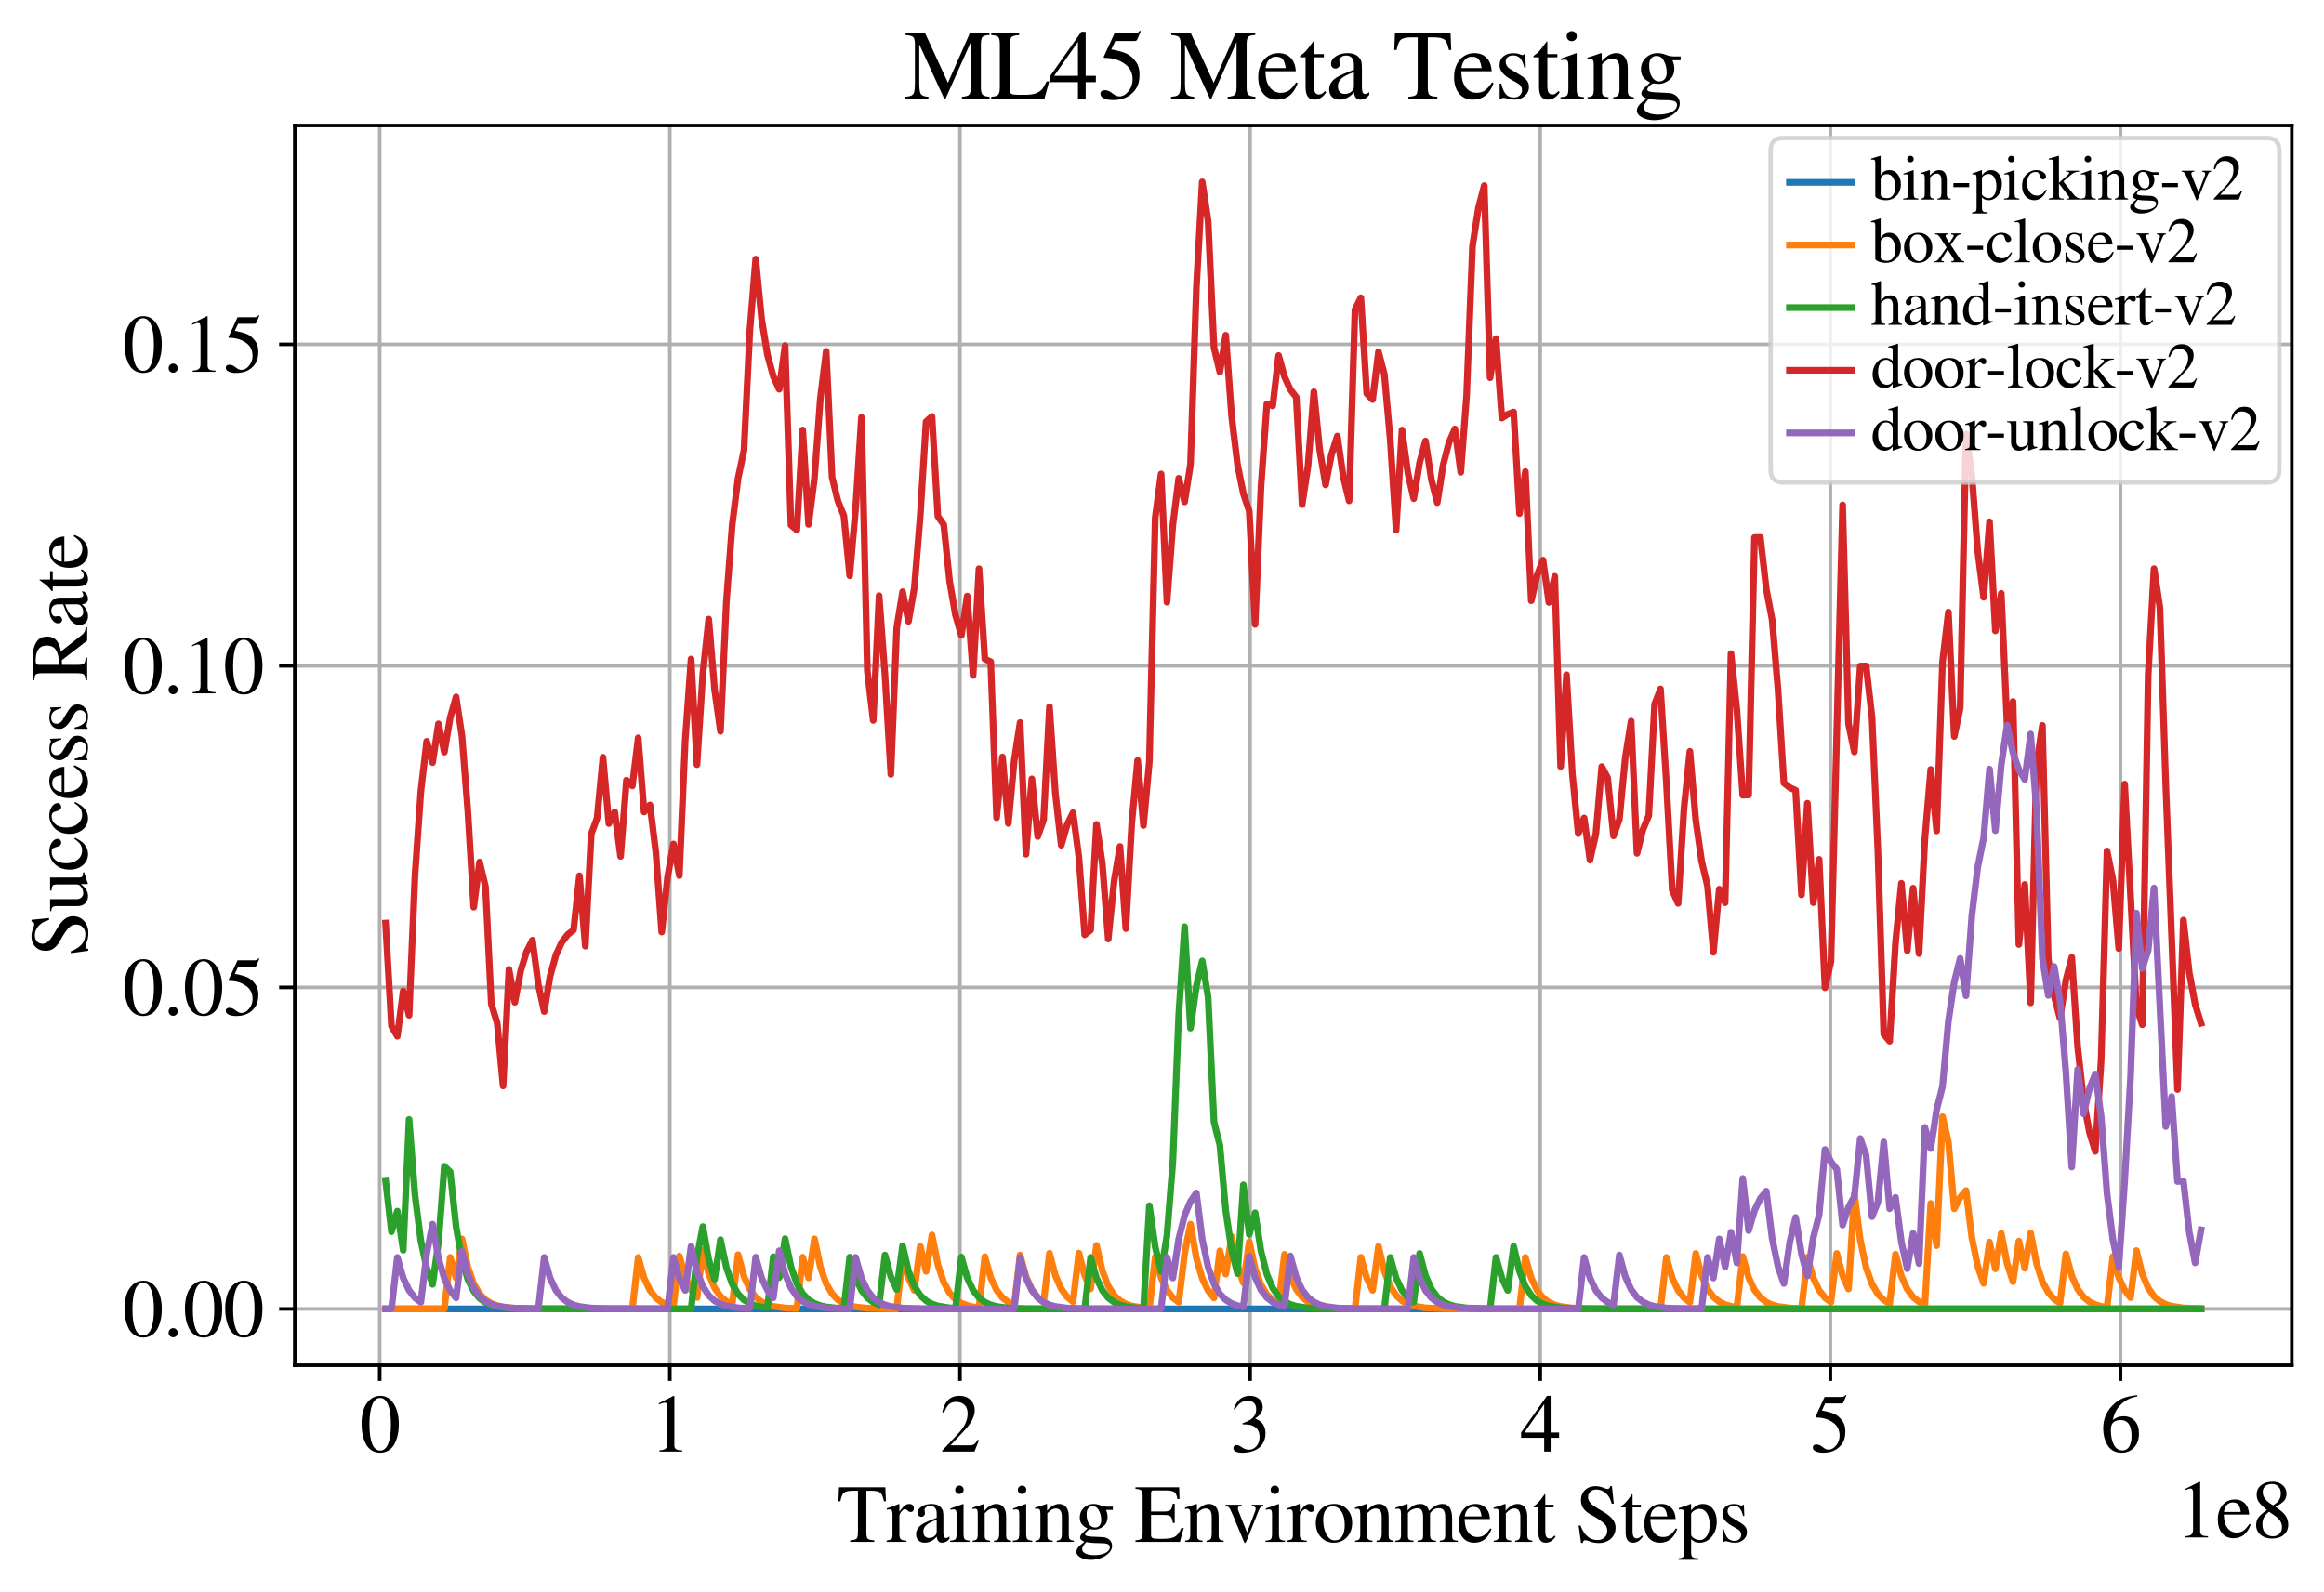 <?xml version="1.0" encoding="utf-8" standalone="no"?>
<!DOCTYPE svg PUBLIC "-//W3C//DTD SVG 1.1//EN"
  "http://www.w3.org/Graphics/SVG/1.1/DTD/svg11.dtd">
<svg xmlns:xlink="http://www.w3.org/1999/xlink" width="519.5pt" height="355.877pt" viewBox="0 0 519.5 355.877" xmlns="http://www.w3.org/2000/svg" version="1.1">
 <defs>
  <style type="text/css">*{stroke-linejoin: round; stroke-linecap: butt}</style>
 </defs>
 <g id="figure_1">
  <g id="patch_1">
   <path d="M 0 355.877 
L 519.5 355.877 
L 519.5 0 
L 0 0 
z
" style="fill: #ffffff"/>
  </g>
  <g id="axes_1">
   <g id="patch_2">
    <path d="M 65.9 305.26 
L 512.3 305.26 
L 512.3 28.06 
L 65.9 28.06 
z
" style="fill: #ffffff"/>
   </g>
   <g id="matplotlib.axis_1">
    <g id="xtick_1">
     <g id="line2d_1">
      <path d="M 84.878 305.26 
L 84.878 28.06 
" clip-path="url(#p8c2e12b94d)" style="fill: none; stroke: #b0b0b0; stroke-width: 0.8; stroke-linecap: square"/>
     </g>
     <g id="line2d_2">
      <defs>
       <path id="m081e418c1c" d="M 0 0 
L 0 3.5 
" style="stroke: #000000; stroke-width: 0.8"/>
      </defs>
      <g>
       <use xlink:href="#m081e418c1c" x="84.878" y="305.26" style="stroke: #000000; stroke-width: 0.8"/>
      </g>
     </g>
     <g id="text_1">
      <!-- 0 -->
      <g transform="translate(80.378 324.554)scale(0.18 -0.18)">
       <defs>
        <path id="STIXGeneral-Regular-30" d="M 3046 2112 
Q 3046 1683 2963 1302 
Q 2880 922 2717 602 
Q 2554 282 2266 96 
Q 1978 -90 1600 -90 
Q 1210 -90 915 108 
Q 621 307 461 640 
Q 301 973 227 1350 
Q 154 1728 154 2150 
Q 154 2746 301 3222 
Q 448 3699 790 4012 
Q 1133 4326 1626 4326 
Q 2253 4326 2649 3712 
Q 3046 3098 3046 2112 
z
M 2432 2080 
Q 2432 3091 2217 3625 
Q 2003 4160 1587 4160 
Q 1190 4160 979 3622 
Q 768 3085 768 2106 
Q 768 1120 979 598 
Q 1190 77 1600 77 
Q 2003 77 2217 598 
Q 2432 1120 2432 2080 
z
" transform="scale(0.016)"/>
       </defs>
       <use xlink:href="#STIXGeneral-Regular-30"/>
      </g>
     </g>
    </g>
    <g id="xtick_2">
     <g id="line2d_3">
      <path d="M 149.733 305.26 
L 149.733 28.06 
" clip-path="url(#p8c2e12b94d)" style="fill: none; stroke: #b0b0b0; stroke-width: 0.8; stroke-linecap: square"/>
     </g>
     <g id="line2d_4">
      <g>
       <use xlink:href="#m081e418c1c" x="149.733" y="305.26" style="stroke: #000000; stroke-width: 0.8"/>
      </g>
     </g>
     <g id="text_2">
      <!-- 1 -->
      <g transform="translate(145.233 324.554)scale(0.18 -0.18)">
       <defs>
        <path id="STIXGeneral-Regular-31" d="M 2522 0 
L 755 0 
L 755 96 
Q 1107 115 1235 227 
Q 1363 339 1363 608 
L 1363 3482 
Q 1363 3795 1171 3795 
Q 1082 3795 883 3718 
L 710 3654 
L 710 3744 
L 1856 4326 
L 1914 4307 
L 1914 486 
Q 1914 275 2042 185 
Q 2170 96 2522 96 
L 2522 0 
z
" transform="scale(0.016)"/>
       </defs>
       <use xlink:href="#STIXGeneral-Regular-31"/>
      </g>
     </g>
    </g>
    <g id="xtick_3">
     <g id="line2d_5">
      <path d="M 214.589 305.26 
L 214.589 28.06 
" clip-path="url(#p8c2e12b94d)" style="fill: none; stroke: #b0b0b0; stroke-width: 0.8; stroke-linecap: square"/>
     </g>
     <g id="line2d_6">
      <g>
       <use xlink:href="#m081e418c1c" x="214.589" y="305.26" style="stroke: #000000; stroke-width: 0.8"/>
      </g>
     </g>
     <g id="text_3">
      <!-- 2 -->
      <g transform="translate(210.089 324.554)scale(0.18 -0.18)">
       <defs>
        <path id="STIXGeneral-Regular-32" d="M 3034 877 
L 2688 0 
L 186 0 
L 186 77 
L 1325 1286 
Q 1773 1754 1965 2144 
Q 2157 2534 2157 2950 
Q 2157 3379 1920 3616 
Q 1683 3853 1267 3853 
Q 922 3853 720 3673 
Q 518 3494 326 3021 
L 192 3053 
Q 301 3648 630 3987 
Q 960 4326 1523 4326 
Q 2054 4326 2380 4006 
Q 2707 3686 2707 3200 
Q 2707 2477 1888 1613 
L 832 486 
L 2330 486 
Q 2541 486 2665 569 
Q 2790 653 2944 915 
L 3034 877 
z
" transform="scale(0.016)"/>
       </defs>
       <use xlink:href="#STIXGeneral-Regular-32"/>
      </g>
     </g>
    </g>
    <g id="xtick_4">
     <g id="line2d_7">
      <path d="M 279.445 305.26 
L 279.445 28.06 
" clip-path="url(#p8c2e12b94d)" style="fill: none; stroke: #b0b0b0; stroke-width: 0.8; stroke-linecap: square"/>
     </g>
     <g id="line2d_8">
      <g>
       <use xlink:href="#m081e418c1c" x="279.445" y="305.26" style="stroke: #000000; stroke-width: 0.8"/>
      </g>
     </g>
     <g id="text_4">
      <!-- 3 -->
      <g transform="translate(274.945 324.554)scale(0.18 -0.18)">
       <defs>
        <path id="STIXGeneral-Regular-33" d="M 390 3264 
L 288 3290 
Q 435 3770 748 4048 
Q 1062 4326 1542 4326 
Q 1990 4326 2265 4083 
Q 2541 3840 2541 3450 
Q 2541 2925 1946 2566 
Q 2298 2413 2477 2227 
Q 2758 1914 2758 1402 
Q 2758 890 2464 506 
Q 2246 211 1840 60 
Q 1434 -90 979 -90 
Q 262 -90 262 275 
Q 262 378 339 442 
Q 416 506 525 506 
Q 685 506 915 339 
Q 1197 141 1466 141 
Q 1818 141 2058 425 
Q 2298 710 2298 1120 
Q 2298 1856 1632 2048 
Q 1434 2112 979 2112 
L 979 2202 
Q 1338 2323 1517 2432 
Q 2035 2726 2035 3290 
Q 2035 3610 1852 3776 
Q 1670 3942 1344 3942 
Q 768 3942 390 3264 
z
" transform="scale(0.016)"/>
       </defs>
       <use xlink:href="#STIXGeneral-Regular-33"/>
      </g>
     </g>
    </g>
    <g id="xtick_5">
     <g id="line2d_9">
      <path d="M 344.3 305.26 
L 344.3 28.06 
" clip-path="url(#p8c2e12b94d)" style="fill: none; stroke: #b0b0b0; stroke-width: 0.8; stroke-linecap: square"/>
     </g>
     <g id="line2d_10">
      <g>
       <use xlink:href="#m081e418c1c" x="344.3" y="305.26" style="stroke: #000000; stroke-width: 0.8"/>
      </g>
     </g>
     <g id="text_5">
      <!-- 4 -->
      <g transform="translate(339.8 324.554)scale(0.18 -0.18)">
       <defs>
        <path id="STIXGeneral-Regular-34" d="M 3027 1069 
L 2368 1069 
L 2368 0 
L 1869 0 
L 1869 1069 
L 77 1069 
L 77 1478 
L 2086 4326 
L 2368 4326 
L 2368 1478 
L 3027 1478 
L 3027 1069 
z
M 1869 1478 
L 1869 3674 
L 333 1478 
L 1869 1478 
z
" transform="scale(0.016)"/>
       </defs>
       <use xlink:href="#STIXGeneral-Regular-34"/>
      </g>
     </g>
    </g>
    <g id="xtick_6">
     <g id="line2d_11">
      <path d="M 409.156 305.26 
L 409.156 28.06 
" clip-path="url(#p8c2e12b94d)" style="fill: none; stroke: #b0b0b0; stroke-width: 0.8; stroke-linecap: square"/>
     </g>
     <g id="line2d_12">
      <g>
       <use xlink:href="#m081e418c1c" x="409.156" y="305.26" style="stroke: #000000; stroke-width: 0.8"/>
      </g>
     </g>
     <g id="text_6">
      <!-- 5 -->
      <g transform="translate(404.656 324.554)scale(0.18 -0.18)">
       <defs>
        <path id="STIXGeneral-Regular-35" d="M 2803 4358 
L 2573 3814 
Q 2534 3731 2400 3731 
L 1158 3731 
L 902 3187 
Q 1606 3053 1920 2896 
Q 2234 2739 2502 2368 
Q 2726 2061 2726 1555 
Q 2726 1094 2576 780 
Q 2426 467 2099 224 
Q 1664 -90 1011 -90 
Q 646 -90 422 19 
Q 198 128 198 307 
Q 198 550 486 550 
Q 717 550 960 352 
Q 1210 147 1414 147 
Q 1747 147 2012 480 
Q 2278 813 2278 1229 
Q 2278 1843 1850 2189 
Q 1293 2637 486 2637 
Q 410 2637 410 2688 
L 416 2720 
L 1114 4237 
L 2438 4237 
Q 2547 4237 2608 4269 
Q 2669 4301 2746 4403 
L 2803 4358 
z
" transform="scale(0.016)"/>
       </defs>
       <use xlink:href="#STIXGeneral-Regular-35"/>
      </g>
     </g>
    </g>
    <g id="xtick_7">
     <g id="line2d_13">
      <path d="M 474.012 305.26 
L 474.012 28.06 
" clip-path="url(#p8c2e12b94d)" style="fill: none; stroke: #b0b0b0; stroke-width: 0.8; stroke-linecap: square"/>
     </g>
     <g id="line2d_14">
      <g>
       <use xlink:href="#m081e418c1c" x="474.012" y="305.26" style="stroke: #000000; stroke-width: 0.8"/>
      </g>
     </g>
     <g id="text_7">
      <!-- 6 -->
      <g transform="translate(469.512 324.554)scale(0.18 -0.18)">
       <defs>
        <path id="STIXGeneral-Regular-36" d="M 2854 4378 
L 2867 4275 
Q 2112 4154 1606 3664 
Q 1101 3174 973 2451 
Q 1344 2739 1786 2739 
Q 2349 2739 2672 2380 
Q 2995 2022 2995 1402 
Q 2995 774 2669 378 
Q 2291 -90 1651 -90 
Q 870 -90 518 557 
Q 218 1107 218 1786 
Q 218 2835 915 3552 
Q 1312 3962 1731 4131 
Q 2150 4301 2854 4378 
z
M 2419 1203 
Q 2419 2445 1555 2445 
Q 1235 2445 1024 2275 
Q 813 2106 813 1702 
Q 813 954 1046 522 
Q 1280 90 1722 90 
Q 2061 90 2240 394 
Q 2419 698 2419 1203 
z
" transform="scale(0.016)"/>
       </defs>
       <use xlink:href="#STIXGeneral-Regular-36"/>
      </g>
     </g>
    </g>
    <g id="text_8">
     <!-- Training Environment Steps -->
     <g transform="translate(187.105 344.754)scale(0.18 -0.18)">
      <defs>
       <path id="STIXGeneral-Regular-54" d="M 3795 3149 
L 3642 3149 
Q 3539 3674 3353 3821 
Q 3168 3968 2656 3968 
L 2278 3968 
L 2278 710 
Q 2278 346 2387 243 
Q 2496 141 2893 122 
L 2893 0 
L 1024 0 
L 1024 122 
Q 1427 147 1526 256 
Q 1626 365 1626 787 
L 1626 3968 
L 1242 3968 
Q 723 3968 540 3817 
Q 358 3667 262 3149 
L 109 3149 
L 154 4237 
L 3750 4237 
L 3795 3149 
z
" transform="scale(0.016)"/>
       <path id="STIXGeneral-Regular-72" d="M 1024 2931 
L 1024 2342 
Q 1267 2688 1430 2816 
Q 1594 2944 1792 2944 
Q 1958 2944 2051 2854 
Q 2144 2765 2144 2605 
Q 2144 2470 2077 2393 
Q 2010 2317 1894 2317 
Q 1773 2317 1638 2445 
Q 1536 2541 1472 2541 
Q 1338 2541 1181 2355 
Q 1024 2170 1024 2016 
L 1024 576 
Q 1024 301 1133 205 
Q 1242 109 1568 96 
L 1568 0 
L 32 0 
L 32 96 
Q 339 154 412 224 
Q 486 294 486 538 
L 486 2138 
Q 486 2349 438 2435 
Q 390 2522 269 2522 
Q 166 2522 45 2496 
L 45 2598 
Q 448 2726 992 2944 
L 1024 2931 
z
" transform="scale(0.016)"/>
       <path id="STIXGeneral-Regular-61" d="M 2829 422 
L 2829 243 
Q 2586 -64 2253 -64 
Q 1888 -64 1843 403 
L 1837 403 
Q 1427 -64 909 -64 
Q 608 -64 422 112 
Q 237 288 237 602 
Q 237 1050 685 1350 
Q 992 1555 1837 1869 
L 1837 2214 
Q 1837 2502 1699 2646 
Q 1562 2790 1338 2790 
Q 1146 2790 1018 2697 
Q 890 2605 890 2477 
Q 890 2419 909 2348 
Q 928 2278 928 2208 
Q 928 2112 841 2029 
Q 755 1946 634 1946 
Q 525 1946 441 2029 
Q 358 2112 358 2240 
Q 358 2547 685 2752 
Q 986 2944 1421 2944 
Q 1939 2944 2176 2656 
Q 2291 2522 2323 2384 
Q 2355 2246 2355 1946 
L 2355 723 
Q 2355 301 2554 301 
Q 2682 301 2829 422 
z
M 1837 813 
L 1837 1715 
Q 1248 1510 1018 1293 
Q 800 1094 800 800 
Q 800 557 921 432 
Q 1043 307 1242 307 
Q 1453 307 1613 410 
Q 1747 506 1792 589 
Q 1837 672 1837 813 
z
" transform="scale(0.016)"/>
       <path id="STIXGeneral-Regular-69" d="M 1152 4045 
Q 1152 3904 1056 3811 
Q 960 3718 819 3718 
Q 685 3718 592 3811 
Q 499 3904 499 4045 
Q 499 4179 595 4275 
Q 691 4371 826 4371 
Q 966 4371 1059 4275 
Q 1152 4179 1152 4045 
z
M 1619 0 
L 102 0 
L 102 96 
Q 435 115 521 211 
Q 608 307 608 666 
L 608 2118 
Q 608 2342 563 2432 
Q 518 2522 397 2522 
Q 243 2522 128 2490 
L 128 2592 
L 1120 2944 
L 1146 2918 
L 1146 672 
Q 1146 314 1226 218 
Q 1306 122 1619 96 
L 1619 0 
z
" transform="scale(0.016)"/>
       <path id="STIXGeneral-Regular-6e" d="M 3104 0 
L 1773 0 
L 1779 96 
Q 2016 115 2096 233 
Q 2176 352 2176 672 
L 2176 1946 
Q 2176 2592 1709 2592 
Q 1549 2592 1408 2515 
Q 1267 2438 1050 2227 
L 1050 461 
Q 1050 269 1136 192 
Q 1222 115 1466 96 
L 1466 0 
L 115 0 
L 115 96 
Q 358 115 435 214 
Q 512 314 512 602 
L 512 2157 
Q 512 2394 467 2483 
Q 422 2573 288 2573 
Q 160 2573 102 2547 
L 102 2656 
Q 550 2784 979 2944 
L 1030 2925 
L 1030 2426 
L 1037 2426 
Q 1491 2944 1958 2944 
Q 2323 2944 2518 2688 
Q 2714 2432 2714 1958 
L 2714 544 
Q 2714 288 2790 205 
Q 2867 122 3104 96 
L 3104 0 
z
" transform="scale(0.016)"/>
       <path id="STIXGeneral-Regular-67" d="M 3008 2483 
L 2477 2483 
Q 2598 2208 2598 1946 
Q 2598 1453 2265 1203 
Q 1933 954 1600 954 
Q 1530 954 1357 973 
L 1235 986 
Q 1107 947 979 812 
Q 851 678 851 582 
Q 851 435 1350 410 
L 2176 371 
Q 2528 358 2739 172 
Q 2950 -13 2950 -314 
Q 2950 -685 2566 -986 
Q 2035 -1395 1286 -1395 
Q 826 -1395 502 -1212 
Q 179 -1030 179 -774 
Q 179 -595 320 -419 
Q 461 -243 806 6 
Q 602 102 534 172 
Q 467 243 467 346 
Q 467 531 762 787 
Q 909 915 1037 1043 
Q 717 1203 579 1401 
Q 442 1600 442 1901 
Q 442 2336 752 2640 
Q 1062 2944 1510 2944 
Q 1766 2944 2022 2848 
L 2163 2797 
Q 2349 2733 2515 2733 
L 3008 2733 
L 3008 2483 
z
M 973 2163 
L 973 2144 
Q 973 1683 1155 1398 
Q 1338 1114 1632 1114 
Q 1850 1114 1978 1270 
Q 2106 1427 2106 1690 
Q 2106 2112 1914 2464 
Q 1754 2765 1446 2765 
Q 1222 2765 1097 2605 
Q 973 2445 973 2163 
z
M 2771 -410 
Q 2771 -230 2595 -163 
Q 2419 -96 1978 -96 
Q 1344 -96 941 -13 
Q 749 -243 688 -348 
Q 627 -454 627 -563 
Q 627 -774 880 -902 
Q 1133 -1030 1555 -1030 
Q 2099 -1030 2435 -860 
Q 2771 -691 2771 -410 
z
" transform="scale(0.016)"/>
       <path id="STIXGeneral-Regular-20" transform="scale(0.016)"/>
       <path id="STIXGeneral-Regular-45" d="M 3821 1082 
L 3526 0 
L 77 0 
L 77 122 
Q 442 147 538 252 
Q 634 358 634 730 
L 634 3520 
Q 634 3878 534 3987 
Q 435 4096 77 4115 
L 77 4237 
L 3469 4237 
L 3494 3322 
L 3334 3322 
Q 3264 3750 3085 3872 
Q 2906 3994 2349 3994 
L 1510 3994 
Q 1370 3994 1328 3952 
Q 1286 3910 1286 3763 
L 1286 2355 
L 2253 2355 
Q 2656 2355 2787 2470 
Q 2918 2586 2976 2970 
L 3123 2970 
L 3123 1472 
L 2976 1472 
Q 2918 1875 2790 1984 
Q 2662 2093 2253 2093 
L 1286 2093 
L 1286 538 
Q 1286 346 1420 291 
Q 1555 237 1933 237 
L 2163 237 
Q 2848 237 3136 403 
Q 3424 570 3642 1082 
L 3821 1082 
z
" transform="scale(0.016)"/>
       <path id="STIXGeneral-Regular-76" d="M 3053 2880 
L 3053 2784 
Q 2906 2771 2835 2688 
Q 2765 2605 2637 2285 
L 1818 230 
Q 1690 -90 1638 -90 
Q 1587 -90 1523 77 
Q 1510 96 1497 141 
Q 1485 186 1472 211 
L 704 2048 
Q 499 2534 403 2652 
Q 307 2771 122 2784 
L 122 2880 
L 1376 2880 
L 1376 2784 
Q 1210 2771 1146 2732 
Q 1082 2694 1082 2611 
Q 1082 2509 1139 2368 
L 1792 730 
L 2426 2387 
Q 2464 2483 2464 2579 
Q 2464 2758 2163 2784 
L 2163 2880 
L 3053 2880 
z
" transform="scale(0.016)"/>
       <path id="STIXGeneral-Regular-6f" d="M 3008 1478 
Q 3008 806 2608 371 
Q 2208 -64 1568 -64 
Q 979 -64 582 368 
Q 186 800 186 1459 
Q 186 2125 582 2534 
Q 979 2944 1626 2944 
Q 2221 2944 2614 2537 
Q 3008 2131 3008 1478 
z
M 2432 1306 
Q 2432 2035 2112 2445 
Q 1856 2765 1504 2765 
Q 1171 2765 966 2493 
Q 762 2221 762 1747 
Q 762 928 1101 435 
Q 1318 115 1677 115 
Q 2029 115 2230 432 
Q 2432 749 2432 1306 
z
" transform="scale(0.016)"/>
       <path id="STIXGeneral-Regular-6d" d="M 4960 0 
L 3565 0 
L 3565 96 
Q 3834 122 3907 208 
Q 3981 294 3981 576 
L 3981 1894 
Q 3981 2278 3869 2444 
Q 3757 2611 3488 2611 
Q 3264 2611 3107 2521 
Q 2950 2432 2803 2221 
L 2803 608 
Q 2803 301 2896 201 
Q 2989 102 3264 96 
L 3264 0 
L 1830 0 
L 1830 96 
Q 2112 115 2189 188 
Q 2266 262 2266 550 
L 2266 1901 
Q 2266 2611 1850 2611 
Q 1670 2611 1468 2531 
Q 1267 2451 1171 2336 
Q 1088 2240 1088 2227 
L 1088 448 
Q 1088 243 1177 176 
Q 1267 109 1523 96 
L 1523 0 
L 102 0 
L 102 96 
Q 371 102 460 195 
Q 550 288 550 563 
L 550 2150 
Q 550 2387 499 2480 
Q 448 2573 326 2573 
Q 230 2573 122 2547 
L 122 2656 
Q 557 2778 1011 2944 
L 1062 2925 
L 1062 2451 
L 1075 2451 
Q 1363 2752 1584 2848 
Q 1805 2944 2054 2944 
Q 2560 2944 2733 2406 
Q 3232 2944 3776 2944 
Q 4518 2944 4518 1792 
L 4518 493 
Q 4518 282 4582 202 
Q 4646 122 4794 109 
L 4960 96 
L 4960 0 
z
" transform="scale(0.016)"/>
       <path id="STIXGeneral-Regular-65" d="M 2611 1050 
L 2714 1005 
Q 2330 -64 1376 -64 
Q 813 -64 486 329 
Q 160 723 160 1389 
Q 160 2074 525 2509 
Q 890 2944 1485 2944 
Q 2061 2944 2374 2502 
Q 2560 2246 2592 1773 
L 621 1773 
Q 646 1370 700 1158 
Q 755 947 915 730 
Q 1184 378 1626 378 
Q 1939 378 2153 531 
Q 2368 685 2611 1050 
z
M 634 1978 
L 1939 1978 
Q 1882 2381 1750 2547 
Q 1619 2714 1312 2714 
Q 1043 2714 864 2525 
Q 685 2336 634 1978 
z
" transform="scale(0.016)"/>
       <path id="STIXGeneral-Regular-74" d="M 1702 493 
L 1786 422 
Q 1478 -64 1011 -64 
Q 448 -64 448 749 
L 448 2675 
L 109 2675 
Q 83 2694 83 2720 
Q 83 2771 192 2842 
Q 435 2982 813 3526 
Q 826 3546 874 3606 
Q 922 3667 941 3706 
Q 986 3706 986 3622 
L 986 2880 
L 1632 2880 
L 1632 2675 
L 986 2675 
L 986 845 
Q 986 538 1062 403 
Q 1139 269 1318 269 
Q 1510 269 1702 493 
z
" transform="scale(0.016)"/>
       <path id="STIXGeneral-Regular-53" d="M 3002 2963 
L 2842 2963 
Q 2733 3360 2579 3565 
Q 2189 4064 1651 4064 
Q 1357 4064 1181 3894 
Q 1005 3725 1005 3456 
Q 1005 3328 1069 3206 
Q 1133 3085 1206 2998 
Q 1280 2912 1465 2784 
Q 1651 2656 1766 2589 
Q 1882 2522 2150 2362 
Q 2669 2061 2905 1763 
Q 3142 1466 3142 1107 
Q 3142 576 2771 243 
Q 2400 -90 1837 -90 
Q 1421 -90 1082 58 
Q 915 128 781 128 
Q 704 128 653 70 
Q 602 13 602 -83 
L 461 -83 
L 275 1274 
L 416 1274 
Q 845 141 1734 141 
Q 2074 141 2285 342 
Q 2496 544 2496 858 
Q 2496 1158 2310 1363 
Q 2003 1696 1235 2106 
Q 454 2522 454 3206 
Q 454 3718 768 4022 
Q 1082 4326 1568 4326 
Q 1907 4326 2240 4186 
Q 2413 4109 2522 4109 
Q 2688 4109 2726 4326 
L 2861 4326 
L 3002 2963 
z
" transform="scale(0.016)"/>
       <path id="STIXGeneral-Regular-70" d="M 1018 2931 
L 1018 2438 
Q 1421 2944 1939 2944 
Q 2406 2944 2707 2560 
Q 3008 2176 3008 1581 
Q 3008 883 2621 409 
Q 2234 -64 1664 -64 
Q 1466 -64 1328 -6 
Q 1190 51 1018 211 
L 1018 -794 
Q 1018 -1094 1120 -1180 
Q 1222 -1267 1581 -1274 
L 1581 -1389 
L 32 -1389 
L 32 -1280 
Q 314 -1254 397 -1171 
Q 480 -1088 480 -838 
L 480 2157 
Q 480 2381 429 2451 
Q 378 2522 218 2522 
Q 115 2522 58 2515 
L 58 2618 
Q 506 2752 979 2944 
L 1018 2931 
z
M 1018 2138 
L 1018 563 
Q 1018 422 1238 281 
Q 1459 141 1683 141 
Q 2029 141 2243 467 
Q 2458 794 2458 1325 
Q 2458 1888 2243 2224 
Q 2029 2560 1670 2560 
Q 1446 2560 1232 2419 
Q 1018 2278 1018 2138 
z
" transform="scale(0.016)"/>
       <path id="STIXGeneral-Regular-73" d="M 998 1926 
L 1664 1523 
Q 1984 1331 2105 1164 
Q 2227 998 2227 736 
Q 2227 416 1961 176 
Q 1696 -64 1331 -64 
Q 1030 -64 864 -6 
Q 691 51 570 51 
Q 461 51 416 -26 
L 333 -26 
L 333 979 
L 435 979 
Q 538 512 730 294 
Q 922 77 1248 77 
Q 1485 77 1632 211 
Q 1779 346 1779 550 
Q 1779 845 1440 1030 
L 1094 1222 
Q 326 1651 326 2150 
Q 326 2522 566 2730 
Q 806 2938 1210 2938 
Q 1491 2938 1638 2867 
Q 1754 2816 1818 2816 
Q 1862 2816 1920 2880 
L 1990 2880 
L 2022 2010 
L 1926 2010 
Q 1818 2445 1654 2621 
Q 1491 2797 1203 2797 
Q 986 2797 854 2688 
Q 723 2579 723 2362 
Q 723 2253 796 2128 
Q 870 2003 998 1926 
z
" transform="scale(0.016)"/>
      </defs>
      <use xlink:href="#STIXGeneral-Regular-54"/>
      <use xlink:href="#STIXGeneral-Regular-72" x="61.1"/>
      <use xlink:href="#STIXGeneral-Regular-61" x="94.4"/>
      <use xlink:href="#STIXGeneral-Regular-69" x="138.8"/>
      <use xlink:href="#STIXGeneral-Regular-6e" x="166.6"/>
      <use xlink:href="#STIXGeneral-Regular-69" x="216.6"/>
      <use xlink:href="#STIXGeneral-Regular-6e" x="244.4"/>
      <use xlink:href="#STIXGeneral-Regular-67" x="294.4"/>
      <use xlink:href="#STIXGeneral-Regular-20" x="344.4"/>
      <use xlink:href="#STIXGeneral-Regular-45" x="369.4"/>
      <use xlink:href="#STIXGeneral-Regular-6e" x="430.5"/>
      <use xlink:href="#STIXGeneral-Regular-76" x="480.5"/>
      <use xlink:href="#STIXGeneral-Regular-69" x="530.5"/>
      <use xlink:href="#STIXGeneral-Regular-72" x="558.3"/>
      <use xlink:href="#STIXGeneral-Regular-6f" x="591.6"/>
      <use xlink:href="#STIXGeneral-Regular-6e" x="641.6"/>
      <use xlink:href="#STIXGeneral-Regular-6d" x="691.6"/>
      <use xlink:href="#STIXGeneral-Regular-65" x="769.4"/>
      <use xlink:href="#STIXGeneral-Regular-6e" x="813.8"/>
      <use xlink:href="#STIXGeneral-Regular-74" x="863.8"/>
      <use xlink:href="#STIXGeneral-Regular-20" x="891.6"/>
      <use xlink:href="#STIXGeneral-Regular-53" x="916.6"/>
      <use xlink:href="#STIXGeneral-Regular-74" x="972.2"/>
      <use xlink:href="#STIXGeneral-Regular-65" x="1000"/>
      <use xlink:href="#STIXGeneral-Regular-70" x="1044.4"/>
      <use xlink:href="#STIXGeneral-Regular-73" x="1094.4"/>
     </g>
    </g>
    <g id="text_9">
     <!-- 1e8 -->
     <g transform="translate(486.307 343.754)scale(0.18 -0.18)">
      <defs>
       <path id="STIXGeneral-Regular-38" d="M 2848 992 
Q 2848 499 2505 204 
Q 2163 -90 1587 -90 
Q 1050 -90 704 204 
Q 358 499 358 954 
Q 358 1293 524 1533 
Q 691 1773 1190 2125 
Q 710 2522 553 2765 
Q 397 3008 397 3328 
Q 397 3782 745 4054 
Q 1094 4326 1638 4326 
Q 2106 4326 2410 4060 
Q 2714 3795 2714 3411 
Q 2714 3059 2531 2848 
Q 2349 2637 1856 2374 
Q 2432 1990 2640 1689 
Q 2848 1389 2848 992 
z
M 2272 3411 
Q 2272 3744 2086 3945 
Q 1901 4147 1574 4147 
Q 1248 4147 1059 3977 
Q 870 3808 870 3513 
Q 870 3219 1059 2979 
Q 1248 2739 1670 2490 
Q 1997 2682 2134 2896 
Q 2272 3110 2272 3411 
z
M 1734 1741 
L 1357 1997 
Q 1075 1766 960 1545 
Q 845 1325 845 1011 
Q 845 576 1065 333 
Q 1286 90 1658 90 
Q 1971 90 2166 285 
Q 2362 480 2362 794 
Q 2362 1082 2214 1299 
Q 2067 1517 1734 1741 
z
" transform="scale(0.016)"/>
      </defs>
      <use xlink:href="#STIXGeneral-Regular-31"/>
      <use xlink:href="#STIXGeneral-Regular-65" x="50"/>
      <use xlink:href="#STIXGeneral-Regular-38" x="94.4"/>
     </g>
    </g>
   </g>
   <g id="matplotlib.axis_2">
    <g id="ytick_1">
     <g id="line2d_15">
      <path d="M 65.9 292.66 
L 512.3 292.66 
" clip-path="url(#p8c2e12b94d)" style="fill: none; stroke: #b0b0b0; stroke-width: 0.8; stroke-linecap: square"/>
     </g>
     <g id="line2d_16">
      <defs>
       <path id="m888b6099a1" d="M 0 0 
L -3.5 0 
" style="stroke: #000000; stroke-width: 0.8"/>
      </defs>
      <g>
       <use xlink:href="#m888b6099a1" x="65.9" y="292.66" style="stroke: #000000; stroke-width: 0.8"/>
      </g>
     </g>
     <g id="text_10">
      <!-- 0.00 -->
      <g transform="translate(27.4 298.807)scale(0.18 -0.18)">
       <defs>
        <path id="STIXGeneral-Regular-2e" d="M 1158 275 
Q 1158 134 1052 32 
Q 947 -70 800 -70 
Q 653 -70 550 32 
Q 448 134 448 281 
Q 448 429 553 534 
Q 659 640 806 640 
Q 947 640 1052 531 
Q 1158 422 1158 275 
z
" transform="scale(0.016)"/>
       </defs>
       <use xlink:href="#STIXGeneral-Regular-30"/>
       <use xlink:href="#STIXGeneral-Regular-2e" x="50"/>
       <use xlink:href="#STIXGeneral-Regular-30" x="75"/>
       <use xlink:href="#STIXGeneral-Regular-30" x="125"/>
      </g>
     </g>
    </g>
    <g id="ytick_2">
     <g id="line2d_17">
      <path d="M 65.9 220.77 
L 512.3 220.77 
" clip-path="url(#p8c2e12b94d)" style="fill: none; stroke: #b0b0b0; stroke-width: 0.8; stroke-linecap: square"/>
     </g>
     <g id="line2d_18">
      <g>
       <use xlink:href="#m888b6099a1" x="65.9" y="220.77" style="stroke: #000000; stroke-width: 0.8"/>
      </g>
     </g>
     <g id="text_11">
      <!-- 0.05 -->
      <g transform="translate(27.4 226.917)scale(0.18 -0.18)">
       <use xlink:href="#STIXGeneral-Regular-30"/>
       <use xlink:href="#STIXGeneral-Regular-2e" x="50"/>
       <use xlink:href="#STIXGeneral-Regular-30" x="75"/>
       <use xlink:href="#STIXGeneral-Regular-35" x="125"/>
      </g>
     </g>
    </g>
    <g id="ytick_3">
     <g id="line2d_19">
      <path d="M 65.9 148.88 
L 512.3 148.88 
" clip-path="url(#p8c2e12b94d)" style="fill: none; stroke: #b0b0b0; stroke-width: 0.8; stroke-linecap: square"/>
     </g>
     <g id="line2d_20">
      <g>
       <use xlink:href="#m888b6099a1" x="65.9" y="148.88" style="stroke: #000000; stroke-width: 0.8"/>
      </g>
     </g>
     <g id="text_12">
      <!-- 0.10 -->
      <g transform="translate(27.4 155.027)scale(0.18 -0.18)">
       <use xlink:href="#STIXGeneral-Regular-30"/>
       <use xlink:href="#STIXGeneral-Regular-2e" x="50"/>
       <use xlink:href="#STIXGeneral-Regular-31" x="75"/>
       <use xlink:href="#STIXGeneral-Regular-30" x="125"/>
      </g>
     </g>
    </g>
    <g id="ytick_4">
     <g id="line2d_21">
      <path d="M 65.9 76.99 
L 512.3 76.99 
" clip-path="url(#p8c2e12b94d)" style="fill: none; stroke: #b0b0b0; stroke-width: 0.8; stroke-linecap: square"/>
     </g>
     <g id="line2d_22">
      <g>
       <use xlink:href="#m888b6099a1" x="65.9" y="76.99" style="stroke: #000000; stroke-width: 0.8"/>
      </g>
     </g>
     <g id="text_13">
      <!-- 0.15 -->
      <g transform="translate(27.4 83.137)scale(0.18 -0.18)">
       <use xlink:href="#STIXGeneral-Regular-30"/>
       <use xlink:href="#STIXGeneral-Regular-2e" x="50"/>
       <use xlink:href="#STIXGeneral-Regular-31" x="75"/>
       <use xlink:href="#STIXGeneral-Regular-35" x="125"/>
      </g>
     </g>
    </g>
    <g id="text_14">
     <!-- Success Rate -->
     <g transform="translate(19.493 213.905)rotate(-90)scale(0.18 -0.18)">
      <defs>
       <path id="STIXGeneral-Regular-75" d="M 3072 320 
L 3072 230 
Q 2573 96 2195 -58 
L 2163 -38 
L 2163 486 
L 2150 486 
Q 1747 -64 1235 -64 
Q 870 -64 662 160 
Q 454 384 454 755 
L 454 2362 
Q 454 2598 371 2688 
Q 288 2778 58 2790 
L 58 2880 
L 992 2880 
L 992 813 
Q 992 595 1123 451 
Q 1254 307 1446 307 
Q 1760 307 1984 506 
Q 2067 582 2099 649 
Q 2131 717 2131 877 
L 2131 2355 
Q 2131 2605 2041 2678 
Q 1952 2752 1658 2771 
L 1658 2880 
L 2669 2880 
L 2669 685 
Q 2669 461 2742 390 
Q 2816 320 3034 320 
L 3072 320 
z
" transform="scale(0.016)"/>
       <path id="STIXGeneral-Regular-63" d="M 2547 998 
L 2637 941 
Q 2362 403 2112 205 
Q 1786 -64 1376 -64 
Q 845 -64 502 336 
Q 160 736 160 1357 
Q 160 2170 698 2618 
Q 1094 2944 1562 2944 
Q 1965 2944 2256 2749 
Q 2547 2554 2547 2285 
Q 2547 2176 2457 2096 
Q 2368 2016 2246 2016 
Q 2022 2016 1939 2310 
L 1901 2451 
Q 1850 2630 1773 2694 
Q 1696 2758 1523 2758 
Q 1133 2758 893 2451 
Q 653 2144 653 1645 
Q 653 1094 928 745 
Q 1203 397 1645 397 
Q 1920 397 2118 528 
Q 2317 659 2547 998 
z
" transform="scale(0.016)"/>
       <path id="STIXGeneral-Regular-52" d="M 4224 0 
L 3187 0 
L 1664 1971 
L 1306 1958 
L 1306 717 
Q 1306 352 1405 249 
Q 1504 147 1875 122 
L 1875 0 
L 109 0 
L 109 122 
Q 474 154 563 262 
Q 653 371 653 794 
L 653 3526 
Q 653 3885 563 3987 
Q 474 4090 109 4115 
L 109 4237 
L 1850 4237 
Q 2726 4237 3187 3859 
Q 3501 3603 3501 3091 
Q 3501 2221 2342 2042 
L 3622 422 
Q 3757 256 3878 198 
Q 4000 141 4224 122 
L 4224 0 
z
M 1306 3731 
L 1306 2195 
Q 1766 2202 1990 2246 
Q 2214 2291 2438 2413 
Q 2803 2618 2803 3142 
Q 2803 4000 1632 4000 
Q 1459 4000 1382 3945 
Q 1306 3891 1306 3731 
z
" transform="scale(0.016)"/>
      </defs>
      <use xlink:href="#STIXGeneral-Regular-53"/>
      <use xlink:href="#STIXGeneral-Regular-75" x="55.6"/>
      <use xlink:href="#STIXGeneral-Regular-63" x="105.6"/>
      <use xlink:href="#STIXGeneral-Regular-63" x="150"/>
      <use xlink:href="#STIXGeneral-Regular-65" x="194.4"/>
      <use xlink:href="#STIXGeneral-Regular-73" x="238.8"/>
      <use xlink:href="#STIXGeneral-Regular-73" x="277.7"/>
      <use xlink:href="#STIXGeneral-Regular-20" x="316.6"/>
      <use xlink:href="#STIXGeneral-Regular-52" x="341.6"/>
      <use xlink:href="#STIXGeneral-Regular-61" x="408.3"/>
      <use xlink:href="#STIXGeneral-Regular-74" x="452.7"/>
      <use xlink:href="#STIXGeneral-Regular-65" x="480.5"/>
     </g>
    </g>
   </g>
   <g id="line2d_23">
    <path d="M 86.191 292.66 
L 492.009 292.66 
L 492.009 292.66 
" clip-path="url(#p8c2e12b94d)" style="fill: none; stroke: #1f77b4; stroke-width: 1.5; stroke-linecap: square"/>
   </g>
   <g id="line2d_24">
    <path d="M 86.191 292.66 
L 99.324 292.66 
L 100.638 281.158 
L 101.951 285.759 
L 103.264 277.017 
L 104.577 283.274 
L 105.891 287.029 
L 107.204 289.281 
L 108.517 290.633 
L 109.831 291.444 
L 111.144 291.93 
L 112.457 292.222 
L 115.084 292.502 
L 119.024 292.626 
L 132.157 292.66 
L 141.351 292.66 
L 142.664 281.158 
L 143.977 285.759 
L 145.291 288.519 
L 146.604 290.176 
L 147.917 291.169 
L 149.231 291.766 
L 150.544 292.123 
L 151.857 280.836 
L 153.171 285.565 
L 154.484 288.403 
L 155.797 290.106 
L 157.111 279.625 
L 158.424 284.839 
L 159.737 287.968 
L 161.051 289.845 
L 162.364 290.971 
L 163.677 291.647 
L 164.991 280.55 
L 166.304 285.394 
L 167.617 288.3 
L 168.931 290.044 
L 170.244 291.091 
L 171.557 291.718 
L 172.871 292.095 
L 175.497 292.457 
L 178.124 292.587 
L 179.437 281.114 
L 180.75 285.732 
L 182.064 277.001 
L 183.377 283.265 
L 184.69 287.023 
L 186.004 289.278 
L 187.317 290.631 
L 188.63 291.442 
L 189.944 291.93 
L 191.257 292.222 
L 193.884 292.502 
L 197.824 292.626 
L 200.45 292.648 
L 201.764 281.15 
L 203.077 285.754 
L 204.39 288.517 
L 205.704 278.672 
L 207.017 284.267 
L 208.33 276.122 
L 209.644 282.737 
L 210.957 286.706 
L 212.27 289.088 
L 213.584 290.517 
L 214.897 291.374 
L 216.21 291.889 
L 217.524 292.197 
L 218.837 292.382 
L 220.15 280.991 
L 221.464 285.659 
L 222.777 288.459 
L 224.09 290.14 
L 225.404 291.148 
L 226.717 291.753 
L 228.03 280.613 
L 229.344 285.432 
L 230.657 288.323 
L 231.97 290.058 
L 233.284 291.099 
L 234.597 280.221 
L 235.91 285.197 
L 237.224 288.182 
L 238.537 289.973 
L 239.85 291.048 
L 241.164 280.19 
L 242.477 285.178 
L 243.79 288.171 
L 245.104 278.464 
L 246.417 284.143 
L 247.73 287.55 
L 249.044 289.594 
L 250.357 290.82 
L 251.67 291.556 
L 252.983 291.998 
L 255.61 292.422 
L 256.923 292.517 
L 258.237 281.072 
L 259.55 285.707 
L 260.863 288.488 
L 262.177 290.157 
L 263.49 291.158 
L 264.803 280.257 
L 266.117 273.716 
L 267.43 281.293 
L 268.743 285.84 
L 270.057 288.568 
L 271.37 290.205 
L 272.683 279.685 
L 273.997 284.875 
L 275.31 276.487 
L 276.623 282.956 
L 277.937 286.838 
L 279.25 277.664 
L 280.563 283.663 
L 281.877 287.262 
L 283.19 289.421 
L 284.503 290.717 
L 285.817 291.494 
L 287.13 280.458 
L 288.443 285.339 
L 289.757 288.267 
L 291.07 290.024 
L 292.383 291.079 
L 293.697 291.711 
L 295.01 292.091 
L 297.637 292.455 
L 301.577 292.616 
L 302.89 292.634 
L 304.203 281.142 
L 305.517 285.749 
L 306.83 288.514 
L 308.143 278.67 
L 309.457 284.266 
L 310.77 287.624 
L 312.083 289.638 
L 313.397 290.847 
L 314.71 291.572 
L 316.023 292.007 
L 318.65 292.425 
L 322.59 292.609 
L 331.783 292.659 
L 339.663 292.66 
L 340.976 281.158 
L 342.29 285.759 
L 343.603 288.519 
L 344.916 290.176 
L 346.23 291.169 
L 347.543 291.766 
L 348.856 292.123 
L 351.483 292.467 
L 355.423 292.618 
L 367.243 292.66 
L 371.183 292.66 
L 372.496 281.158 
L 373.81 285.759 
L 375.123 288.519 
L 376.436 290.176 
L 377.75 291.169 
L 379.063 280.263 
L 380.376 285.222 
L 381.69 288.197 
L 383.003 289.982 
L 384.316 291.053 
L 385.63 291.696 
L 386.943 292.082 
L 388.256 292.313 
L 389.57 280.95 
L 390.883 285.634 
L 392.196 288.444 
L 393.51 290.131 
L 394.823 291.142 
L 396.136 291.75 
L 397.45 292.114 
L 400.076 292.463 
L 402.703 292.589 
L 404.016 281.115 
L 405.329 285.733 
L 406.643 288.504 
L 407.956 290.166 
L 409.269 291.164 
L 410.583 280.26 
L 411.896 285.22 
L 413.209 288.196 
L 414.523 266.977 
L 415.836 277.25 
L 417.149 283.414 
L 418.463 287.113 
L 419.776 289.332 
L 421.089 290.663 
L 422.403 291.462 
L 423.716 280.439 
L 425.029 285.327 
L 426.343 288.26 
L 427.656 290.02 
L 428.969 291.076 
L 430.283 291.71 
L 431.596 269.085 
L 432.909 278.515 
L 434.223 249.666 
L 435.536 255.361 
L 436.849 270.281 
L 438.163 267.73 
L 439.476 266.2 
L 440.789 276.784 
L 442.103 283.134 
L 443.416 286.945 
L 444.729 277.728 
L 446.043 283.701 
L 447.356 275.782 
L 448.669 282.533 
L 449.983 286.584 
L 451.296 277.512 
L 452.609 283.571 
L 453.923 275.704 
L 455.236 282.487 
L 456.549 286.556 
L 457.863 288.998 
L 459.176 290.463 
L 460.489 291.342 
L 461.803 280.367 
L 463.116 285.284 
L 464.429 288.234 
L 465.743 290.005 
L 467.056 291.067 
L 468.369 291.704 
L 469.683 292.087 
L 470.996 292.316 
L 472.309 280.951 
L 473.623 285.635 
L 474.936 288.445 
L 476.249 290.131 
L 477.562 279.64 
L 478.876 284.848 
L 480.189 287.973 
L 481.502 289.848 
L 482.816 290.973 
L 484.129 291.648 
L 485.442 292.053 
L 488.069 292.441 
L 492.009 292.613 
L 492.009 292.613 
" clip-path="url(#p8c2e12b94d)" style="fill: none; stroke: #ff7f0e; stroke-width: 1.5; stroke-linecap: square"/>
   </g>
   <g id="line2d_25">
    <path d="M 86.191 263.904 
L 87.504 275.407 
L 88.818 270.806 
L 90.131 279.547 
L 91.444 250.285 
L 92.758 267.235 
L 94.071 277.405 
L 95.384 283.507 
L 96.698 287.168 
L 98.011 277.863 
L 99.324 260.777 
L 100.638 262.028 
L 101.951 274.281 
L 103.264 281.632 
L 104.577 286.044 
L 105.891 288.69 
L 107.204 290.278 
L 108.517 291.231 
L 109.831 291.803 
L 111.144 292.146 
L 113.771 292.475 
L 117.711 292.62 
L 129.531 292.66 
L 154.484 292.66 
L 155.797 281.158 
L 157.111 274.256 
L 158.424 281.618 
L 159.737 286.035 
L 161.051 277.182 
L 162.364 283.374 
L 163.677 287.088 
L 164.991 289.317 
L 166.304 290.654 
L 167.617 291.457 
L 168.931 291.938 
L 170.244 292.227 
L 171.557 292.4 
L 172.871 281.002 
L 174.184 285.665 
L 175.497 276.961 
L 176.811 283.24 
L 178.124 287.008 
L 179.437 289.269 
L 180.75 290.625 
L 182.064 291.439 
L 183.377 291.928 
L 184.69 292.221 
L 187.317 292.502 
L 188.63 292.565 
L 189.944 281.101 
L 191.257 285.725 
L 192.57 288.499 
L 193.884 290.163 
L 195.197 291.162 
L 196.51 291.761 
L 197.824 280.618 
L 199.137 285.435 
L 200.45 288.325 
L 201.764 278.557 
L 203.077 284.198 
L 204.39 287.583 
L 205.704 289.614 
L 207.017 290.832 
L 208.33 291.563 
L 209.644 292.002 
L 212.27 292.423 
L 213.584 292.518 
L 214.897 281.072 
L 216.21 285.708 
L 217.524 288.489 
L 218.837 290.157 
L 220.15 291.158 
L 221.464 291.759 
L 222.777 292.119 
L 225.404 292.465 
L 229.344 292.618 
L 241.164 292.66 
L 242.477 292.66 
L 243.79 281.158 
L 245.104 285.759 
L 246.417 288.519 
L 247.73 290.176 
L 249.044 291.169 
L 250.357 291.766 
L 251.67 292.123 
L 254.297 292.467 
L 255.61 292.544 
L 256.923 269.586 
L 258.237 278.816 
L 259.55 284.353 
L 260.863 276.174 
L 262.177 259.763 
L 263.49 226.913 
L 264.803 207.202 
L 266.117 229.883 
L 267.43 220.487 
L 268.743 214.849 
L 270.057 222.969 
L 271.37 250.845 
L 272.683 256.069 
L 273.997 270.705 
L 275.31 279.487 
L 276.623 284.756 
L 277.937 264.913 
L 279.25 276.012 
L 280.563 271.169 
L 281.877 279.765 
L 283.19 284.923 
L 284.503 288.018 
L 285.817 289.875 
L 287.13 290.989 
L 288.443 291.657 
L 289.757 292.059 
L 292.383 292.444 
L 296.323 292.613 
L 306.83 292.659 
L 309.457 292.66 
L 310.77 281.158 
L 312.083 285.759 
L 313.397 288.519 
L 314.71 290.176 
L 316.023 291.169 
L 317.337 280.263 
L 318.65 285.222 
L 319.963 288.197 
L 321.277 289.982 
L 322.59 291.053 
L 323.903 291.696 
L 325.217 292.082 
L 327.843 292.452 
L 331.783 292.615 
L 333.096 292.633 
L 334.41 281.142 
L 335.723 285.749 
L 337.036 288.513 
L 338.35 278.67 
L 339.663 284.266 
L 340.976 287.624 
L 342.29 289.638 
L 343.603 290.847 
L 344.916 291.572 
L 346.23 292.007 
L 348.856 292.425 
L 352.796 292.609 
L 361.99 292.659 
L 492.009 292.66 
L 492.009 292.66 
" clip-path="url(#p8c2e12b94d)" style="fill: none; stroke: #2ca02c; stroke-width: 1.5; stroke-linecap: square"/>
   </g>
   <g id="line2d_26">
    <path d="M 86.191 206.392 
L 87.504 229.397 
L 88.818 231.697 
L 90.131 221.575 
L 91.444 227.004 
L 92.758 195.755 
L 94.071 177.005 
L 95.384 165.755 
L 96.698 170.507 
L 98.011 161.857 
L 99.324 168.168 
L 100.638 160.453 
L 101.951 155.824 
L 103.264 164.549 
L 104.577 181.286 
L 105.891 202.831 
L 107.204 192.753 
L 108.517 198.209 
L 109.831 224.487 
L 111.144 228.751 
L 112.457 242.812 
L 113.771 216.742 
L 115.084 224.104 
L 116.397 217.02 
L 117.711 212.769 
L 119.024 210.218 
L 120.337 220.19 
L 121.651 226.173 
L 122.964 218.261 
L 124.277 213.513 
L 125.591 210.665 
L 126.904 208.956 
L 128.217 207.93 
L 129.531 195.813 
L 130.844 211.547 
L 132.157 186.48 
L 133.471 182.943 
L 134.784 169.318 
L 136.097 184.147 
L 137.411 181.543 
L 138.724 191.483 
L 140.037 174.442 
L 141.351 175.719 
L 142.664 164.984 
L 143.977 181.547 
L 145.291 179.983 
L 146.604 190.546 
L 147.917 208.387 
L 149.231 196.087 
L 150.544 188.706 
L 151.857 195.781 
L 153.171 165.518 
L 154.484 147.361 
L 155.797 170.973 
L 157.111 150.634 
L 158.424 138.43 
L 159.737 154.112 
L 161.051 163.522 
L 162.364 134.66 
L 163.677 117.343 
L 164.991 106.953 
L 166.304 100.719 
L 167.617 73.974 
L 168.931 57.927 
L 170.244 71.303 
L 171.557 79.329 
L 172.871 84.145 
L 174.184 87.034 
L 175.497 77.265 
L 176.811 117.414 
L 178.124 118.498 
L 179.437 96.144 
L 180.75 117.238 
L 182.064 106.89 
L 183.377 89.179 
L 184.69 78.552 
L 186.004 106.683 
L 187.317 112.06 
L 188.63 115.285 
L 189.944 128.723 
L 191.257 113.781 
L 192.57 93.314 
L 193.884 150.047 
L 195.197 161.083 
L 196.51 133.197 
L 197.824 150.973 
L 199.137 173.14 
L 200.45 140.432 
L 201.764 132.309 
L 203.077 138.937 
L 204.39 131.412 
L 205.704 115.394 
L 207.017 94.282 
L 208.33 93.116 
L 209.644 115.422 
L 210.957 117.303 
L 212.27 129.934 
L 213.584 137.512 
L 214.897 142.059 
L 216.21 133.285 
L 217.524 151.026 
L 218.837 127.163 
L 220.15 147.352 
L 221.464 147.963 
L 222.777 182.837 
L 224.09 169.254 
L 225.404 184.109 
L 226.717 170.018 
L 228.03 161.563 
L 229.344 190.997 
L 230.657 174.15 
L 231.97 187.047 
L 233.284 183.283 
L 234.597 158.019 
L 235.91 177.368 
L 237.224 188.978 
L 238.537 184.441 
L 239.85 181.719 
L 241.164 191.588 
L 242.477 209.012 
L 243.79 207.964 
L 245.104 184.331 
L 246.417 193.155 
L 247.73 209.952 
L 249.044 197.026 
L 250.357 189.27 
L 251.67 207.621 
L 252.983 184.125 
L 254.297 170.027 
L 255.61 184.573 
L 256.923 170.296 
L 258.237 115.72 
L 259.55 105.979 
L 260.863 134.642 
L 262.177 117.332 
L 263.49 106.947 
L 264.803 112.218 
L 266.117 103.878 
L 267.43 64.367 
L 268.743 40.66 
L 270.057 49.441 
L 271.37 77.714 
L 272.683 83.176 
L 273.997 74.95 
L 275.31 93.02 
L 276.623 103.862 
L 277.937 110.367 
L 279.25 114.27 
L 280.563 139.616 
L 281.877 108.815 
L 283.19 90.334 
L 284.503 90.747 
L 285.817 79.493 
L 287.13 84.243 
L 288.443 87.093 
L 289.757 88.803 
L 291.07 112.834 
L 292.383 104.248 
L 293.697 87.593 
L 295.01 100.606 
L 296.323 108.413 
L 297.637 101.595 
L 298.95 97.504 
L 300.263 106.552 
L 301.577 111.981 
L 302.89 69.229 
L 304.203 66.582 
L 305.517 87.999 
L 306.83 89.347 
L 308.143 78.653 
L 309.457 83.739 
L 310.77 98.293 
L 312.083 118.528 
L 313.397 96.162 
L 314.71 105.747 
L 316.023 111.498 
L 317.337 103.446 
L 318.65 98.615 
L 319.963 107.219 
L 321.277 112.381 
L 322.59 103.976 
L 323.903 98.933 
L 325.217 95.907 
L 326.53 105.594 
L 327.843 88.401 
L 329.156 55.081 
L 330.47 46.591 
L 331.783 41.497 
L 333.096 84.45 
L 334.41 75.715 
L 335.723 93.479 
L 337.036 92.634 
L 338.35 92.128 
L 339.663 114.829 
L 340.976 105.445 
L 342.29 134.321 
L 343.603 128.642 
L 344.916 125.235 
L 346.23 134.693 
L 347.543 128.866 
L 348.856 171.379 
L 350.17 150.877 
L 351.483 173.083 
L 352.796 186.407 
L 354.11 182.898 
L 355.423 192.296 
L 356.736 186.432 
L 358.05 171.411 
L 359.363 173.901 
L 360.676 186.898 
L 361.99 183.193 
L 363.303 169.468 
L 364.616 161.233 
L 365.93 190.799 
L 367.243 185.534 
L 368.556 182.375 
L 369.87 157.474 
L 371.183 154.037 
L 372.496 174.979 
L 373.81 199.047 
L 375.123 201.985 
L 376.436 180.743 
L 377.75 167.998 
L 379.063 183.356 
L 380.376 192.57 
L 381.69 198.099 
L 383.003 212.919 
L 384.316 198.806 
L 385.63 201.84 
L 386.943 146.149 
L 388.256 158.744 
L 389.57 177.803 
L 390.883 177.736 
L 392.196 120.184 
L 393.51 120.16 
L 394.823 131.648 
L 396.136 138.541 
L 397.45 154.179 
L 398.763 175.064 
L 400.076 176.093 
L 401.389 176.71 
L 402.703 200.085 
L 404.016 179.603 
L 405.329 201.821 
L 406.643 192.147 
L 407.956 220.85 
L 409.269 215.067 
L 411.896 112.895 
L 413.209 161.796 
L 414.523 168.132 
L 415.836 148.929 
L 417.149 148.909 
L 418.463 160.4 
L 419.776 190.299 
L 421.089 231.244 
L 422.403 232.805 
L 423.716 210.738 
L 425.029 197.497 
L 426.343 212.558 
L 427.656 198.589 
L 428.969 213.213 
L 430.283 187.48 
L 431.596 172.04 
L 432.909 185.781 
L 434.223 148.016 
L 435.536 136.859 
L 436.849 164.672 
L 438.163 158.355 
L 439.476 97.053 
L 440.789 106.282 
L 442.103 123.321 
L 443.416 133.545 
L 444.729 116.674 
L 446.043 141.059 
L 447.356 132.685 
L 448.669 162.168 
L 449.983 156.853 
L 451.296 211.176 
L 452.609 197.76 
L 453.923 224.218 
L 455.236 171.078 
L 456.549 162.199 
L 457.863 214.383 
L 459.176 222.689 
L 460.489 227.673 
L 461.803 219.161 
L 463.116 214.053 
L 464.429 233.994 
L 465.743 245.958 
L 467.056 253.136 
L 468.369 257.443 
L 469.683 237.023 
L 470.996 190.263 
L 472.309 196.715 
L 473.623 212.088 
L 474.936 175.303 
L 477.562 225.106 
L 478.876 229.123 
L 480.189 151.016 
L 481.502 127.157 
L 482.816 135.846 
L 484.129 175.567 
L 486.756 243.605 
L 488.069 205.715 
L 489.382 217.488 
L 490.696 224.552 
L 492.009 228.791 
L 492.009 228.791 
" clip-path="url(#p8c2e12b94d)" style="fill: none; stroke: #d62728; stroke-width: 1.5; stroke-linecap: square"/>
   </g>
   <g id="line2d_27">
    <path d="M 86.191 292.66 
L 87.504 292.66 
L 88.818 281.158 
L 90.131 285.759 
L 91.444 288.519 
L 92.758 290.176 
L 94.071 291.169 
L 95.384 280.263 
L 96.698 273.72 
L 98.011 281.296 
L 99.324 285.842 
L 100.638 288.569 
L 101.951 290.205 
L 103.264 279.685 
L 104.577 284.875 
L 105.891 287.989 
L 107.204 289.857 
L 108.517 290.979 
L 109.831 291.651 
L 111.144 292.055 
L 113.771 292.442 
L 117.711 292.613 
L 120.337 292.643 
L 121.651 281.148 
L 122.964 285.753 
L 124.277 288.516 
L 125.591 290.173 
L 126.904 291.168 
L 128.217 291.765 
L 129.531 292.123 
L 132.157 292.467 
L 136.097 292.618 
L 147.917 292.66 
L 149.231 292.66 
L 150.544 281.158 
L 151.857 285.759 
L 153.171 288.519 
L 154.484 278.673 
L 155.797 284.268 
L 157.111 287.625 
L 158.424 289.639 
L 159.737 290.847 
L 161.051 291.572 
L 162.364 292.008 
L 164.991 292.425 
L 167.617 292.576 
L 168.931 281.107 
L 170.244 285.728 
L 171.557 288.501 
L 172.871 290.165 
L 174.184 279.66 
L 175.497 284.86 
L 176.811 287.98 
L 178.124 289.852 
L 179.437 290.975 
L 180.75 291.649 
L 182.064 292.054 
L 184.69 292.442 
L 188.63 292.613 
L 189.944 292.632 
L 191.257 281.141 
L 192.57 285.748 
L 193.884 288.513 
L 195.197 290.172 
L 196.51 291.167 
L 197.824 291.764 
L 199.137 292.123 
L 201.764 292.467 
L 205.704 292.618 
L 217.524 292.66 
L 226.717 292.66 
L 228.03 281.158 
L 229.344 285.759 
L 230.657 288.519 
L 231.97 290.176 
L 233.284 291.169 
L 234.597 291.766 
L 235.91 292.123 
L 238.537 292.467 
L 242.477 292.618 
L 254.297 292.66 
L 259.55 292.66 
L 260.863 281.158 
L 262.177 285.759 
L 263.49 277.017 
L 264.803 271.772 
L 266.117 268.625 
L 267.43 266.736 
L 268.743 277.106 
L 270.057 283.328 
L 271.37 287.061 
L 272.683 289.3 
L 273.997 290.644 
L 275.31 291.451 
L 276.623 291.934 
L 277.937 292.225 
L 279.25 280.896 
L 280.563 285.602 
L 281.877 288.425 
L 283.19 290.119 
L 284.503 291.136 
L 285.817 291.745 
L 287.13 292.111 
L 288.443 280.828 
L 289.757 285.561 
L 291.07 288.401 
L 292.383 290.104 
L 293.697 291.127 
L 295.01 291.74 
L 296.323 292.108 
L 298.95 292.461 
L 302.89 292.617 
L 313.397 292.659 
L 314.71 292.66 
L 316.023 281.157 
L 317.337 285.759 
L 318.65 288.519 
L 319.963 290.176 
L 321.277 291.169 
L 322.59 291.766 
L 323.903 292.123 
L 326.53 292.467 
L 330.47 292.618 
L 342.29 292.66 
L 352.796 292.66 
L 354.11 281.158 
L 355.423 285.759 
L 356.736 288.519 
L 358.05 290.176 
L 359.363 291.169 
L 360.676 291.766 
L 361.99 280.621 
L 363.303 285.437 
L 364.616 288.326 
L 365.93 290.06 
L 367.243 291.1 
L 368.556 291.724 
L 369.87 292.098 
L 372.496 292.458 
L 376.436 292.616 
L 380.376 292.651 
L 381.69 281.152 
L 383.003 285.755 
L 384.316 277.015 
L 385.63 283.273 
L 386.943 275.525 
L 388.256 282.379 
L 389.57 263.487 
L 390.883 275.156 
L 392.196 270.655 
L 393.51 267.955 
L 394.823 266.335 
L 396.136 276.865 
L 397.45 283.183 
L 398.763 286.974 
L 400.076 277.746 
L 401.389 272.209 
L 402.703 280.39 
L 404.016 285.298 
L 405.329 276.74 
L 406.643 271.606 
L 407.956 257.023 
L 409.269 259.775 
L 410.583 261.427 
L 411.896 273.92 
L 413.209 269.914 
L 414.523 267.51 
L 415.836 254.565 
L 417.149 258.301 
L 418.463 272.045 
L 419.776 268.788 
L 421.089 255.332 
L 422.403 270.263 
L 423.716 267.72 
L 425.029 277.696 
L 426.343 283.682 
L 427.656 275.771 
L 428.969 282.526 
L 430.283 252.073 
L 431.596 256.805 
L 432.909 248.142 
L 434.223 242.945 
L 435.536 228.324 
L 436.849 219.551 
L 438.163 214.287 
L 439.476 222.632 
L 440.789 204.634 
L 442.103 193.835 
L 443.416 187.355 
L 444.729 171.965 
L 446.043 185.736 
L 447.356 170.994 
L 448.669 162.148 
L 449.983 168.343 
L 451.296 172.06 
L 452.609 174.291 
L 453.923 164.127 
L 455.236 181.033 
L 456.549 214.181 
L 457.863 222.568 
L 459.176 216.098 
L 460.489 223.718 
L 461.803 239.792 
L 463.116 260.939 
L 464.429 239.121 
L 465.743 249.034 
L 467.056 243.48 
L 468.369 240.147 
L 469.683 249.65 
L 470.996 266.854 
L 472.309 277.176 
L 473.623 283.37 
L 474.936 264.081 
L 476.249 241.006 
L 477.562 204.155 
L 478.876 216.552 
L 480.189 212.488 
L 481.502 198.547 
L 484.129 251.878 
L 485.442 245.186 
L 486.756 264.176 
L 488.069 264.067 
L 489.382 275.504 
L 490.696 282.367 
L 492.009 274.982 
L 492.009 274.982 
" clip-path="url(#p8c2e12b94d)" style="fill: none; stroke: #9467bd; stroke-width: 1.5; stroke-linecap: square"/>
   </g>
   <g id="patch_3">
    <path d="M 65.9 305.26 
L 65.9 28.06 
" style="fill: none; stroke: #000000; stroke-width: 0.8; stroke-linejoin: miter; stroke-linecap: square"/>
   </g>
   <g id="patch_4">
    <path d="M 512.3 305.26 
L 512.3 28.06 
" style="fill: none; stroke: #000000; stroke-width: 0.8; stroke-linejoin: miter; stroke-linecap: square"/>
   </g>
   <g id="patch_5">
    <path d="M 65.9 305.26 
L 512.3 305.26 
" style="fill: none; stroke: #000000; stroke-width: 0.8; stroke-linejoin: miter; stroke-linecap: square"/>
   </g>
   <g id="patch_6">
    <path d="M 65.9 28.06 
L 512.3 28.06 
" style="fill: none; stroke: #000000; stroke-width: 0.8; stroke-linejoin: miter; stroke-linecap: square"/>
   </g>
   <g id="text_15">
    <!-- ML45 Meta Testing -->
    <g transform="translate(202.104 22.06)scale(0.216 -0.216)">
     <defs>
      <path id="STIXGeneral-Regular-4d" d="M 5530 0 
L 3738 0 
L 3738 122 
Q 4115 147 4214 265 
Q 4314 384 4314 787 
L 4314 3661 
L 2682 0 
L 2592 0 
L 979 3514 
L 979 966 
Q 979 448 1088 294 
Q 1197 141 1574 122 
L 1574 0 
L 77 0 
L 77 122 
Q 358 141 480 205 
Q 602 269 650 432 
Q 698 595 698 966 
L 698 3514 
Q 698 3878 589 3984 
Q 480 4090 90 4115 
L 90 4237 
L 1357 4237 
L 2835 1024 
L 4250 4237 
L 5523 4237 
L 5523 4115 
Q 5178 4109 5072 3993 
Q 4966 3878 4966 3520 
L 4966 717 
Q 4966 378 5072 262 
Q 5178 147 5530 122 
L 5530 0 
z
" transform="scale(0.016)"/>
      <path id="STIXGeneral-Regular-4c" d="M 3827 1114 
L 3520 0 
L 77 0 
L 77 122 
Q 429 141 531 256 
Q 634 371 634 736 
L 634 3494 
Q 634 3872 541 3981 
Q 448 4090 77 4115 
L 77 4237 
L 1888 4237 
L 1888 4115 
Q 1498 4090 1392 3984 
Q 1286 3878 1286 3507 
L 1286 538 
Q 1286 358 1398 304 
Q 1510 250 1862 250 
L 2310 250 
Q 3085 250 3392 640 
Q 3520 813 3661 1114 
L 3827 1114 
z
" transform="scale(0.016)"/>
     </defs>
     <use xlink:href="#STIXGeneral-Regular-4d"/>
     <use xlink:href="#STIXGeneral-Regular-4c" x="88.9"/>
     <use xlink:href="#STIXGeneral-Regular-34" x="150"/>
     <use xlink:href="#STIXGeneral-Regular-35" x="200"/>
     <use xlink:href="#STIXGeneral-Regular-20" x="250"/>
     <use xlink:href="#STIXGeneral-Regular-4d" x="275"/>
     <use xlink:href="#STIXGeneral-Regular-65" x="363.9"/>
     <use xlink:href="#STIXGeneral-Regular-74" x="408.3"/>
     <use xlink:href="#STIXGeneral-Regular-61" x="436.1"/>
     <use xlink:href="#STIXGeneral-Regular-20" x="480.5"/>
     <use xlink:href="#STIXGeneral-Regular-54" x="505.5"/>
     <use xlink:href="#STIXGeneral-Regular-65" x="566.6"/>
     <use xlink:href="#STIXGeneral-Regular-73" x="611"/>
     <use xlink:href="#STIXGeneral-Regular-74" x="649.9"/>
     <use xlink:href="#STIXGeneral-Regular-69" x="677.7"/>
     <use xlink:href="#STIXGeneral-Regular-6e" x="705.5"/>
     <use xlink:href="#STIXGeneral-Regular-67" x="755.5"/>
    </g>
   </g>
   <g id="legend_1">
    <g id="patch_7">
     <path d="M 398.607 107.873 
L 506.7 107.873 
Q 509.5 107.873 509.5 105.073 
L 509.5 33.66 
Q 509.5 30.86 506.7 30.86 
L 398.607 30.86 
Q 395.807 30.86 395.807 33.66 
L 395.807 105.073 
Q 395.807 107.873 398.607 107.873 
z
" style="fill: #ffffff; opacity: 0.8; stroke: #cccccc; stroke-linejoin: miter"/>
    </g>
    <g id="line2d_28">
     <path d="M 400.007 40.772 
L 407.007 40.772 
L 414.007 40.772 
" style="fill: none; stroke: #1f77b4; stroke-width: 1.5; stroke-linecap: square"/>
    </g>
    <g id="text_16">
     <!-- bin-picking-v2 -->
     <g transform="translate(418.207 44.622)scale(0.14 -0.14)">
      <defs>
       <path id="STIXGeneral-Regular-62" d="M 979 4358 
L 979 2406 
Q 1082 2650 1315 2797 
Q 1549 2944 1843 2944 
Q 2349 2944 2672 2541 
Q 2995 2138 2995 1536 
Q 2995 832 2566 384 
Q 2138 -64 1498 -64 
Q 1107 -64 774 67 
Q 442 198 442 358 
L 442 3622 
Q 442 3859 384 3926 
Q 326 3994 128 3994 
Q 83 3994 19 3981 
L 19 4090 
L 211 4147 
Q 864 4346 947 4371 
L 979 4358 
z
M 979 2035 
L 979 474 
Q 979 326 1161 233 
Q 1344 141 1600 141 
Q 1978 141 2195 416 
Q 2432 710 2432 1261 
Q 2432 1888 2182 2240 
Q 1971 2541 1613 2541 
Q 1357 2541 1168 2390 
Q 979 2240 979 2035 
z
" transform="scale(0.016)"/>
       <path id="STIXGeneral-Regular-2d" d="M 1824 1242 
L 250 1242 
L 250 1645 
L 1824 1645 
L 1824 1242 
z
" transform="scale(0.016)"/>
       <path id="STIXGeneral-Regular-6b" d="M 3232 0 
L 1837 0 
L 1837 96 
L 1958 96 
Q 2093 96 2093 192 
Q 2093 250 2022 339 
L 1062 1606 
L 1062 429 
Q 1062 262 1142 185 
Q 1222 109 1414 102 
L 1542 96 
L 1542 0 
L 45 0 
L 45 96 
Q 390 154 457 214 
Q 525 275 525 525 
L 525 3610 
Q 525 3840 467 3920 
Q 410 4000 250 4000 
Q 211 4000 45 3987 
L 45 4090 
L 237 4141 
Q 621 4243 1037 4371 
L 1062 4358 
L 1062 1670 
L 1939 2451 
Q 2086 2586 2086 2675 
Q 2086 2739 2019 2761 
Q 1952 2784 1766 2790 
L 1766 2880 
L 3072 2880 
L 3072 2784 
Q 2752 2784 2505 2646 
Q 2259 2509 1690 1978 
L 1504 1805 
L 2483 563 
Q 2829 122 3232 96 
L 3232 0 
z
" transform="scale(0.016)"/>
      </defs>
      <use xlink:href="#STIXGeneral-Regular-62"/>
      <use xlink:href="#STIXGeneral-Regular-69" x="50"/>
      <use xlink:href="#STIXGeneral-Regular-6e" x="77.8"/>
      <use xlink:href="#STIXGeneral-Regular-2d" x="127.8"/>
      <use xlink:href="#STIXGeneral-Regular-70" x="161.1"/>
      <use xlink:href="#STIXGeneral-Regular-69" x="211.1"/>
      <use xlink:href="#STIXGeneral-Regular-63" x="238.9"/>
      <use xlink:href="#STIXGeneral-Regular-6b" x="283.3"/>
      <use xlink:href="#STIXGeneral-Regular-69" x="333.3"/>
      <use xlink:href="#STIXGeneral-Regular-6e" x="361.1"/>
      <use xlink:href="#STIXGeneral-Regular-67" x="411.1"/>
      <use xlink:href="#STIXGeneral-Regular-2d" x="461.1"/>
      <use xlink:href="#STIXGeneral-Regular-76" x="494.4"/>
      <use xlink:href="#STIXGeneral-Regular-32" x="544.4"/>
     </g>
    </g>
    <g id="line2d_29">
     <path d="M 400.007 54.785 
L 407.007 54.785 
L 414.007 54.785 
" style="fill: none; stroke: #ff7f0e; stroke-width: 1.5; stroke-linecap: square"/>
    </g>
    <g id="text_17">
     <!-- box-close-v2 -->
     <g transform="translate(418.207 58.635)scale(0.14 -0.14)">
      <defs>
       <path id="STIXGeneral-Regular-78" d="M 3066 0 
L 1779 0 
L 1779 96 
Q 1939 109 1987 137 
Q 2035 166 2035 250 
Q 2035 307 1997 365 
L 1414 1261 
L 909 474 
Q 781 275 781 211 
Q 781 96 1037 96 
L 1037 0 
L 109 0 
L 109 96 
Q 269 109 355 169 
Q 442 230 576 422 
L 1306 1478 
L 704 2400 
Q 557 2624 454 2704 
Q 352 2784 211 2784 
L 154 2784 
L 154 2880 
L 1478 2880 
L 1478 2784 
Q 1203 2778 1203 2643 
Q 1203 2509 1498 2074 
Q 1581 1958 1587 1946 
Q 1619 1990 1779 2227 
Q 1811 2285 1856 2349 
Q 1901 2413 1923 2451 
Q 1946 2490 1971 2528 
Q 1997 2566 2006 2595 
Q 2016 2624 2016 2643 
Q 2016 2765 1760 2784 
L 1760 2880 
L 2771 2880 
L 2771 2784 
Q 2445 2771 2253 2502 
L 1722 1734 
L 2541 480 
Q 2790 96 3066 96 
L 3066 0 
z
" transform="scale(0.016)"/>
       <path id="STIXGeneral-Regular-6c" d="M 1645 0 
L 134 0 
L 134 96 
Q 435 122 531 221 
Q 627 320 627 589 
L 627 3590 
Q 627 3821 569 3910 
Q 512 4000 358 4000 
Q 224 4000 122 3987 
L 122 4090 
Q 730 4237 1133 4371 
L 1165 4346 
L 1165 557 
Q 1165 288 1254 201 
Q 1344 115 1645 96 
L 1645 0 
z
" transform="scale(0.016)"/>
      </defs>
      <use xlink:href="#STIXGeneral-Regular-62"/>
      <use xlink:href="#STIXGeneral-Regular-6f" x="50"/>
      <use xlink:href="#STIXGeneral-Regular-78" x="100"/>
      <use xlink:href="#STIXGeneral-Regular-2d" x="150"/>
      <use xlink:href="#STIXGeneral-Regular-63" x="183.3"/>
      <use xlink:href="#STIXGeneral-Regular-6c" x="227.7"/>
      <use xlink:href="#STIXGeneral-Regular-6f" x="255.5"/>
      <use xlink:href="#STIXGeneral-Regular-73" x="305.5"/>
      <use xlink:href="#STIXGeneral-Regular-65" x="344.4"/>
      <use xlink:href="#STIXGeneral-Regular-2d" x="388.8"/>
      <use xlink:href="#STIXGeneral-Regular-76" x="422.1"/>
      <use xlink:href="#STIXGeneral-Regular-32" x="472.1"/>
     </g>
    </g>
    <g id="line2d_30">
     <path d="M 400.007 68.785 
L 407.007 68.785 
L 414.007 68.785 
" style="fill: none; stroke: #2ca02c; stroke-width: 1.5; stroke-linecap: square"/>
    </g>
    <g id="text_18">
     <!-- hand-insert-v2 -->
     <g transform="translate(418.207 72.635)scale(0.14 -0.14)">
      <defs>
       <path id="STIXGeneral-Regular-68" d="M 3117 0 
L 1760 0 
L 1760 96 
Q 2042 128 2118 224 
Q 2195 320 2195 653 
L 2195 1920 
Q 2195 2598 1722 2598 
Q 1530 2598 1370 2508 
Q 1210 2419 1005 2195 
L 1005 653 
Q 1005 320 1081 224 
Q 1158 128 1440 96 
L 1440 0 
L 58 0 
L 58 96 
Q 333 134 400 224 
Q 467 314 467 653 
L 467 3667 
Q 467 3872 406 3933 
Q 346 3994 141 3994 
Q 83 3994 64 3987 
L 64 4090 
L 237 4141 
Q 730 4288 973 4371 
L 1005 4352 
L 1005 2406 
Q 1229 2694 1446 2819 
Q 1664 2944 1946 2944 
Q 2733 2944 2733 1926 
L 2733 653 
Q 2733 320 2793 233 
Q 2854 147 3117 96 
L 3117 0 
z
" transform="scale(0.016)"/>
       <path id="STIXGeneral-Regular-64" d="M 3142 269 
L 2202 -64 
L 2176 -45 
L 2176 365 
Q 1869 -64 1357 -64 
Q 826 -64 499 317 
Q 173 698 173 1312 
Q 173 1990 563 2467 
Q 954 2944 1504 2944 
Q 1850 2944 2176 2669 
L 2176 3667 
Q 2176 3866 2118 3930 
Q 2061 3994 1882 3994 
Q 1792 3994 1741 3987 
L 1741 4090 
Q 2323 4243 2682 4371 
L 2714 4358 
L 2714 730 
Q 2714 506 2768 435 
Q 2822 365 2995 365 
Q 3034 365 3142 371 
L 3142 269 
z
M 2176 653 
L 2176 2125 
Q 2176 2381 1981 2573 
Q 1786 2765 1523 2765 
Q 1158 2765 940 2438 
Q 723 2112 723 1568 
Q 723 979 963 624 
Q 1203 269 1606 269 
Q 1907 269 2080 474 
Q 2176 582 2176 653 
z
" transform="scale(0.016)"/>
      </defs>
      <use xlink:href="#STIXGeneral-Regular-68"/>
      <use xlink:href="#STIXGeneral-Regular-61" x="50"/>
      <use xlink:href="#STIXGeneral-Regular-6e" x="94.4"/>
      <use xlink:href="#STIXGeneral-Regular-64" x="144.4"/>
      <use xlink:href="#STIXGeneral-Regular-2d" x="194.4"/>
      <use xlink:href="#STIXGeneral-Regular-69" x="227.7"/>
      <use xlink:href="#STIXGeneral-Regular-6e" x="255.5"/>
      <use xlink:href="#STIXGeneral-Regular-73" x="305.5"/>
      <use xlink:href="#STIXGeneral-Regular-65" x="344.4"/>
      <use xlink:href="#STIXGeneral-Regular-72" x="388.8"/>
      <use xlink:href="#STIXGeneral-Regular-74" x="422.1"/>
      <use xlink:href="#STIXGeneral-Regular-2d" x="449.9"/>
      <use xlink:href="#STIXGeneral-Regular-76" x="483.2"/>
      <use xlink:href="#STIXGeneral-Regular-32" x="533.2"/>
     </g>
    </g>
    <g id="line2d_31">
     <path d="M 400.007 82.785 
L 407.007 82.785 
L 414.007 82.785 
" style="fill: none; stroke: #d62728; stroke-width: 1.5; stroke-linecap: square"/>
    </g>
    <g id="text_19">
     <!-- door-lock-v2 -->
     <g transform="translate(418.207 86.635)scale(0.14 -0.14)">
      <use xlink:href="#STIXGeneral-Regular-64"/>
      <use xlink:href="#STIXGeneral-Regular-6f" x="50"/>
      <use xlink:href="#STIXGeneral-Regular-6f" x="100"/>
      <use xlink:href="#STIXGeneral-Regular-72" x="150"/>
      <use xlink:href="#STIXGeneral-Regular-2d" x="183.3"/>
      <use xlink:href="#STIXGeneral-Regular-6c" x="216.6"/>
      <use xlink:href="#STIXGeneral-Regular-6f" x="244.4"/>
      <use xlink:href="#STIXGeneral-Regular-63" x="294.4"/>
      <use xlink:href="#STIXGeneral-Regular-6b" x="338.8"/>
      <use xlink:href="#STIXGeneral-Regular-2d" x="388.8"/>
      <use xlink:href="#STIXGeneral-Regular-76" x="422.1"/>
      <use xlink:href="#STIXGeneral-Regular-32" x="472.1"/>
     </g>
    </g>
    <g id="line2d_32">
     <path d="M 400.007 96.785 
L 407.007 96.785 
L 414.007 96.785 
" style="fill: none; stroke: #9467bd; stroke-width: 1.5; stroke-linecap: square"/>
    </g>
    <g id="text_20">
     <!-- door-unlock-v2 -->
     <g transform="translate(418.207 100.635)scale(0.14 -0.14)">
      <use xlink:href="#STIXGeneral-Regular-64"/>
      <use xlink:href="#STIXGeneral-Regular-6f" x="50"/>
      <use xlink:href="#STIXGeneral-Regular-6f" x="100"/>
      <use xlink:href="#STIXGeneral-Regular-72" x="150"/>
      <use xlink:href="#STIXGeneral-Regular-2d" x="183.3"/>
      <use xlink:href="#STIXGeneral-Regular-75" x="216.6"/>
      <use xlink:href="#STIXGeneral-Regular-6e" x="266.6"/>
      <use xlink:href="#STIXGeneral-Regular-6c" x="316.6"/>
      <use xlink:href="#STIXGeneral-Regular-6f" x="344.4"/>
      <use xlink:href="#STIXGeneral-Regular-63" x="394.4"/>
      <use xlink:href="#STIXGeneral-Regular-6b" x="438.8"/>
      <use xlink:href="#STIXGeneral-Regular-2d" x="488.8"/>
      <use xlink:href="#STIXGeneral-Regular-76" x="522.1"/>
      <use xlink:href="#STIXGeneral-Regular-32" x="572.1"/>
     </g>
    </g>
   </g>
  </g>
 </g>
 <defs>
  <clipPath id="p8c2e12b94d">
   <rect x="65.9" y="28.06" width="446.4" height="277.2"/>
  </clipPath>
 </defs>
</svg>
